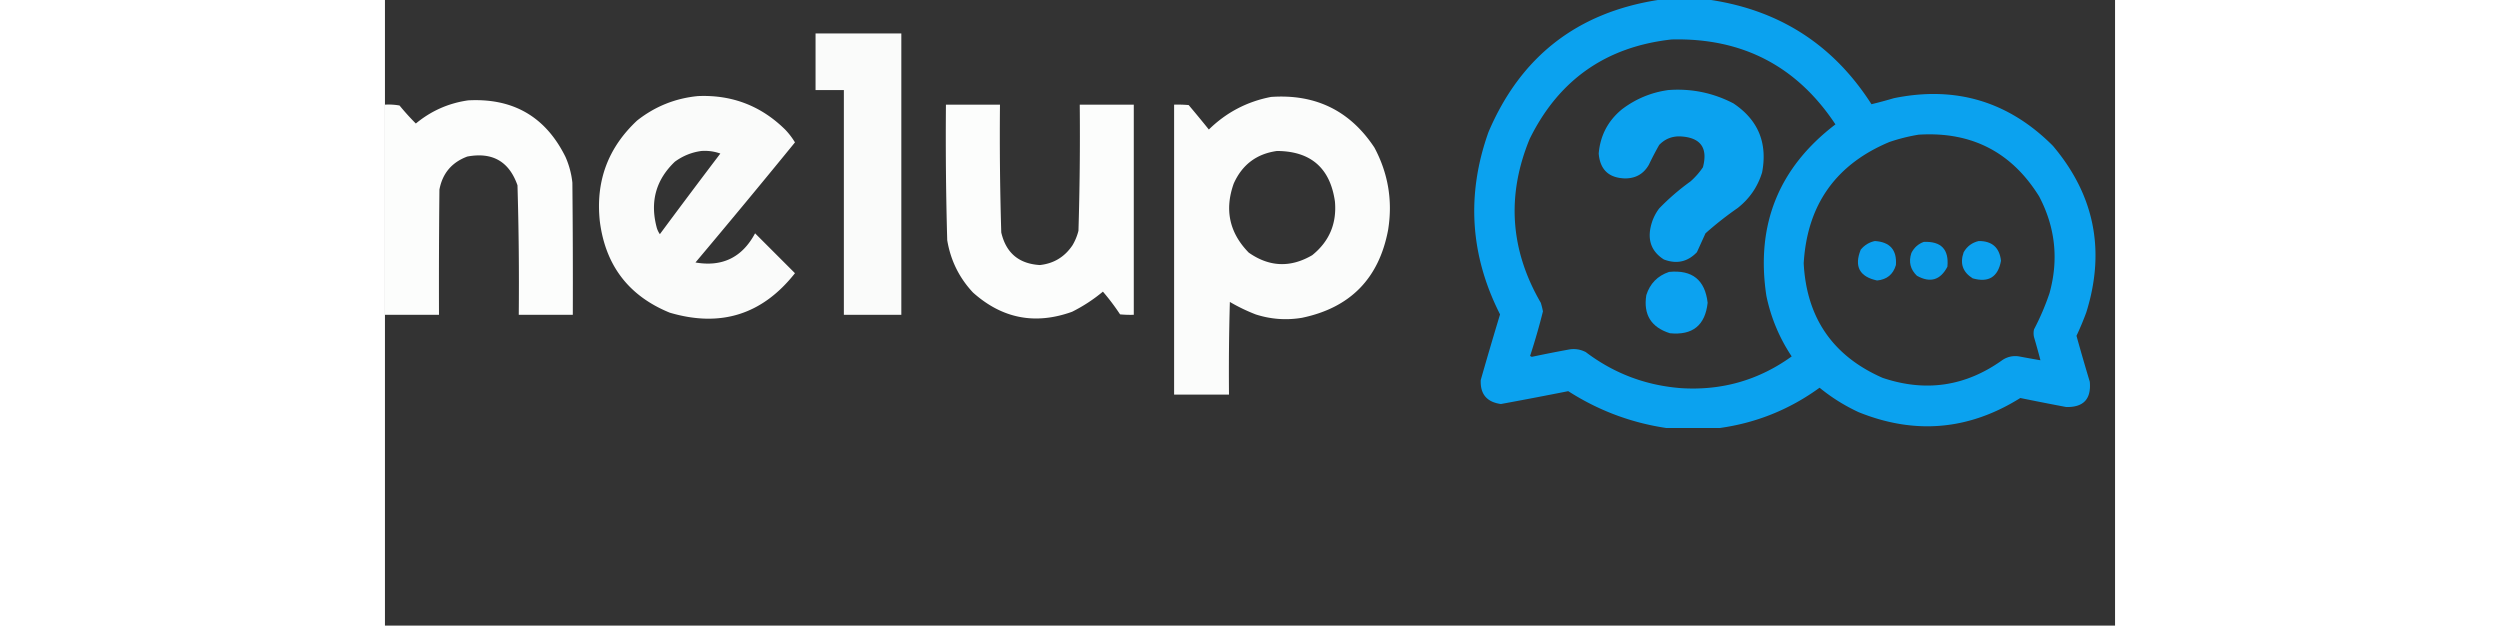 <?xml version="1.0" encoding="UTF-8" standalone="no"?>
<svg
   width="350"
   height="87.58"
   viewBox="0 0 354 128"
   preserveAspectRatio="xMidYMidt"
   zoomAndPan="magnify"
   style="clip-rule:evenodd;fill-rule:evenodd;image-rendering:optimizeQuality;shape-rendering:geometricPrecision;text-rendering:geometricPrecision"
   version="1.1"
   id="svg11"
   xmlns="http://www.w3.org/2000/svg"
   xmlns:svg="http://www.w3.org/2000/svg">
  <rect x="0" y="0" width="354" height="128" fill="#333333" stroke="none"/>
  <defs
     id="defs11" />
  <path
     fill="#0ca3f1"
     d="m 260.459,0 h 10.882 c 14.178,2.171 25.117,9.28 32.821,21.325 a 94.789,94.789 0 0 0 4.563,-1.229 c 12.637,-2.593 23.489,0.654 32.557,9.741 8.505,10.056 10.787,21.406 6.845,34.049 a 58.457,58.457 0 0 1 -2.018,4.827 c 0.871,3.14 1.778,6.27 2.72,9.39 0.328,3.533 -1.28,5.259 -4.827,5.178 -3.135,-0.592 -6.266,-1.206 -9.39,-1.843 -10.531,6.585 -21.56,7.55 -33.084,2.896 -2.887,-1.339 -5.548,-3.007 -7.986,-5.002 -6.124,4.45 -12.939,7.2 -20.447,8.249 h -10.882 c -7.238,-1.077 -13.936,-3.592 -20.096,-7.547 a 952.599,952.599 0 0 1 -13.778,2.633 c -2.882,-0.393 -4.256,-2.032 -4.125,-4.914 1.281,-4.486 2.598,-8.961 3.949,-13.427 -6.134,-12.087 -6.924,-24.519 -2.369,-37.296 C 232.355,11.607 243.909,2.597 260.459,0 Z m 2.808,8.074 c 14.446,-0.355 25.619,5.437 33.523,17.376 -11.626,8.868 -16.337,20.568 -14.129,35.102 0.935,4.471 2.661,8.595 5.178,12.374 -6.741,4.859 -14.288,7.023 -22.641,6.494 -7.235,-0.558 -13.729,-3.015 -19.482,-7.371 -1.104,-0.576 -2.275,-0.751 -3.51,-0.527 -2.522,0.464 -5.037,0.961 -7.547,1.492 -0.118,-0.058 -0.233,-0.117 -0.351,-0.176 a 133.126,133.126 0 0 0 2.633,-9.127 15.824,15.824 0 0 0 -0.439,-1.755 c -6.274,-10.798 -7.035,-21.972 -2.282,-33.523 5.945,-12.087 15.628,-18.873 29.047,-20.359 z m 50.547,19.482 c 10.785,-0.677 19.006,3.535 24.659,12.637 3.321,6.333 4.023,12.944 2.106,19.833 a 51.335,51.335 0 0 1 -3.159,7.371 c -0.118,0.527 -0.118,1.053 0,1.58 a 142.811,142.811 0 0 1 1.316,4.739 c -1.462,-0.252 -2.926,-0.515 -4.388,-0.79 -1.197,-0.183 -2.31,0.051 -3.335,0.702 -7.543,5.432 -15.735,6.661 -24.572,3.686 -10.178,-4.463 -15.561,-12.274 -16.147,-23.431 0.704,-11.959 6.554,-20.237 17.551,-24.835 1.971,-0.668 3.959,-1.165 5.967,-1.492 z"
     style="opacity:0.99;stroke-width:0.176"
     id="path1" />
  <path
     fill="#fefffe"
     d="m 88.107,6.845 h 17.551 V 64.413 H 93.899 V 18.429 h -5.792 z"
     style="opacity:0.977;stroke-width:0.176"
     id="path2" />
  <path
     fill="#0ca3f1"
     d="m 262.565,18.429 c 4.714,-0.356 9.16,0.551 13.339,2.72 5.065,3.377 7.024,8.086 5.88,14.129 -0.902,2.944 -2.57,5.372 -5.002,7.284 a 70.033,70.033 0 0 0 -6.582,5.178 c -0.584,1.287 -1.171,2.574 -1.755,3.861 -1.897,1.982 -4.151,2.48 -6.757,1.492 -2.418,-1.537 -3.326,-3.731 -2.72,-6.582 0.302,-1.421 0.886,-2.708 1.755,-3.861 a 47.748,47.748 0 0 1 6.406,-5.529 14.903,14.903 0 0 0 2.545,-2.896 c 1.058,-4.004 -0.491,-6.11 -4.651,-6.318 -1.702,-0.048 -3.136,0.538 -4.3,1.755 a 64.914,64.914 0 0 0 -2.106,4.037 c -1.055,1.859 -2.663,2.795 -4.827,2.808 -3.347,-0.071 -5.16,-1.768 -5.441,-5.09 0.312,-3.677 1.892,-6.69 4.739,-9.039 2.824,-2.144 5.983,-3.461 9.478,-3.949 z"
     style="opacity:0.991;stroke-width:0.176"
     id="path3" />
  <path
     fill="#fefffe"
     d="m 64.062,19.657 c 6.949,-0.288 12.887,1.993 17.814,6.845 a 14.648,14.648 0 0 1 2.018,2.633 2030.248,2030.248 0 0 1 -20.359,24.572 c 5.5,0.95 9.566,-1.039 12.198,-5.967 l 8.161,8.161 C 77.224,64.364 68.682,67.055 58.27,63.974 49.882,60.554 45.114,54.323 43.966,45.282 c -0.882,-8.179 1.663,-15.053 7.635,-20.623 3.669,-2.89 7.822,-4.557 12.461,-5.002 z m 0.702,11.233 c 1.332,-0.092 2.619,0.084 3.861,0.527 a 1693.348,1693.348 0 0 0 -12.374,16.498 4.47,4.47 0 0 1 -0.702,-1.58 c -1.316,-5.181 -0.058,-9.598 3.773,-13.251 1.644,-1.2 3.457,-1.931 5.441,-2.194 z"
     style="opacity:0.98;stroke-width:0.176"
     id="path4" />
  <path
     fill="#fefffe"
     d="m 181.304,19.833 c 9.109,-0.637 16.159,2.814 21.149,10.355 2.829,5.29 3.765,10.907 2.808,16.849 -1.867,9.941 -7.747,15.938 -17.639,17.99 -3.222,0.533 -6.382,0.299 -9.478,-0.702 a 36.344,36.344 0 0 1 -5.265,-2.545 c -0.176,6.317 -0.234,12.636 -0.176,18.955 H 161.471 V 21.412 c 0.996,-0.029 1.991,1.8e-4 2.984,0.088 a 264.82,264.82 0 0 1 4.125,5.002 c 3.577,-3.5 7.819,-5.723 12.725,-6.669 z m 1.229,11.057 c 6.926,0.051 10.875,3.503 11.847,10.355 0.391,4.503 -1.158,8.16 -4.651,10.969 -4.447,2.6 -8.777,2.425 -12.988,-0.527 -3.958,-4.05 -4.982,-8.76 -3.071,-14.129 1.734,-3.871 4.688,-6.094 8.863,-6.669 z"
     style="opacity:0.983;stroke-width:0.176"
     id="path5" />
  <path
     fill="#fefffe"
     d="m 17.025,20.535 c 9.223,-0.495 15.864,3.366 19.921,11.584 a 17.546,17.546 0 0 1 1.404,5.265 c 0.088,9.009 0.117,18.019 0.088,27.029 H 27.38 A 682.573,682.573 0 0 0 27.117,37.911 c -1.711,-4.879 -5.134,-6.839 -10.267,-5.88 -3.177,1.187 -5.078,3.439 -5.704,6.757 -0.088,8.541 -0.117,17.083 -0.088,25.625 H 0 V 21.412 a 12.836,12.836 0 0 1 2.984,0.176 49.83,49.83 0 0 0 3.335,3.686 c 3.132,-2.59 6.701,-4.17 10.706,-4.739 z"
     style="opacity:0.985;stroke-width:0.176"
     id="path6" />
  <path
     fill="#fefffe"
     d="m 114.785,21.412 h 11.057 c -0.084,8.724 0.004,17.441 0.263,26.151 0.969,4.187 3.602,6.41 7.898,6.669 2.845,-0.311 5.068,-1.657 6.669,-4.037 a 11.066,11.066 0 0 0 1.229,-2.984 647.55,647.55 0 0 0 0.263,-25.8 h 11.057 v 43 a 22.554,22.554 0 0 1 -2.808,-0.088 45.749,45.749 0 0 0 -3.51,-4.651 32.491,32.491 0 0 1 -6.318,4.125 c -7.546,2.713 -14.303,1.397 -20.272,-3.949 -2.827,-3.023 -4.583,-6.591 -5.265,-10.706 a 757.492,757.492 0 0 1 -0.263,-27.731 z"
     style="opacity:0.986;stroke-width:0.176"
     id="path7" />
  <path
     fill="#0ca3f1"
     d="m 326.101,49.319 c 2.733,-0.017 4.254,1.329 4.563,4.037 -0.606,3.325 -2.536,4.524 -5.792,3.598 -2.045,-1.276 -2.659,-3.06 -1.843,-5.353 0.7,-1.212 1.725,-1.972 3.071,-2.282 z"
     style="opacity:0.984;stroke-width:0.176"
     id="path8" />
  <path
     fill="#0ca2f1"
     d="m 304.864,49.319 c 3.089,0.193 4.523,1.831 4.3,4.914 -0.567,1.923 -1.853,2.976 -3.861,3.159 -3.607,-0.779 -4.72,-2.885 -3.335,-6.318 0.783,-0.937 1.748,-1.522 2.896,-1.755 z"
     style="opacity:0.982;stroke-width:0.176"
     id="path9" />
  <path
     fill="#0ca3f1"
     d="m 314.868,49.494 c 3.568,-0.148 5.176,1.549 4.827,5.09 -1.441,2.742 -3.517,3.356 -6.231,1.843 -1.355,-1.297 -1.736,-2.847 -1.141,-4.651 0.555,-1.112 1.404,-1.873 2.545,-2.282 z"
     style="opacity:0.975;stroke-width:0.176"
     id="path10" />
  <path
     fill="#0ca3f1"
     d="m 262.741,55.637 c 4.735,-0.469 7.368,1.637 7.898,6.318 -0.504,4.613 -3.077,6.69 -7.723,6.231 -3.849,-1.217 -5.458,-3.82 -4.827,-7.81 0.763,-2.372 2.313,-3.952 4.651,-4.739 z"
     style="opacity:0.988;stroke-width:0.176"
     id="path11" />
</svg>
